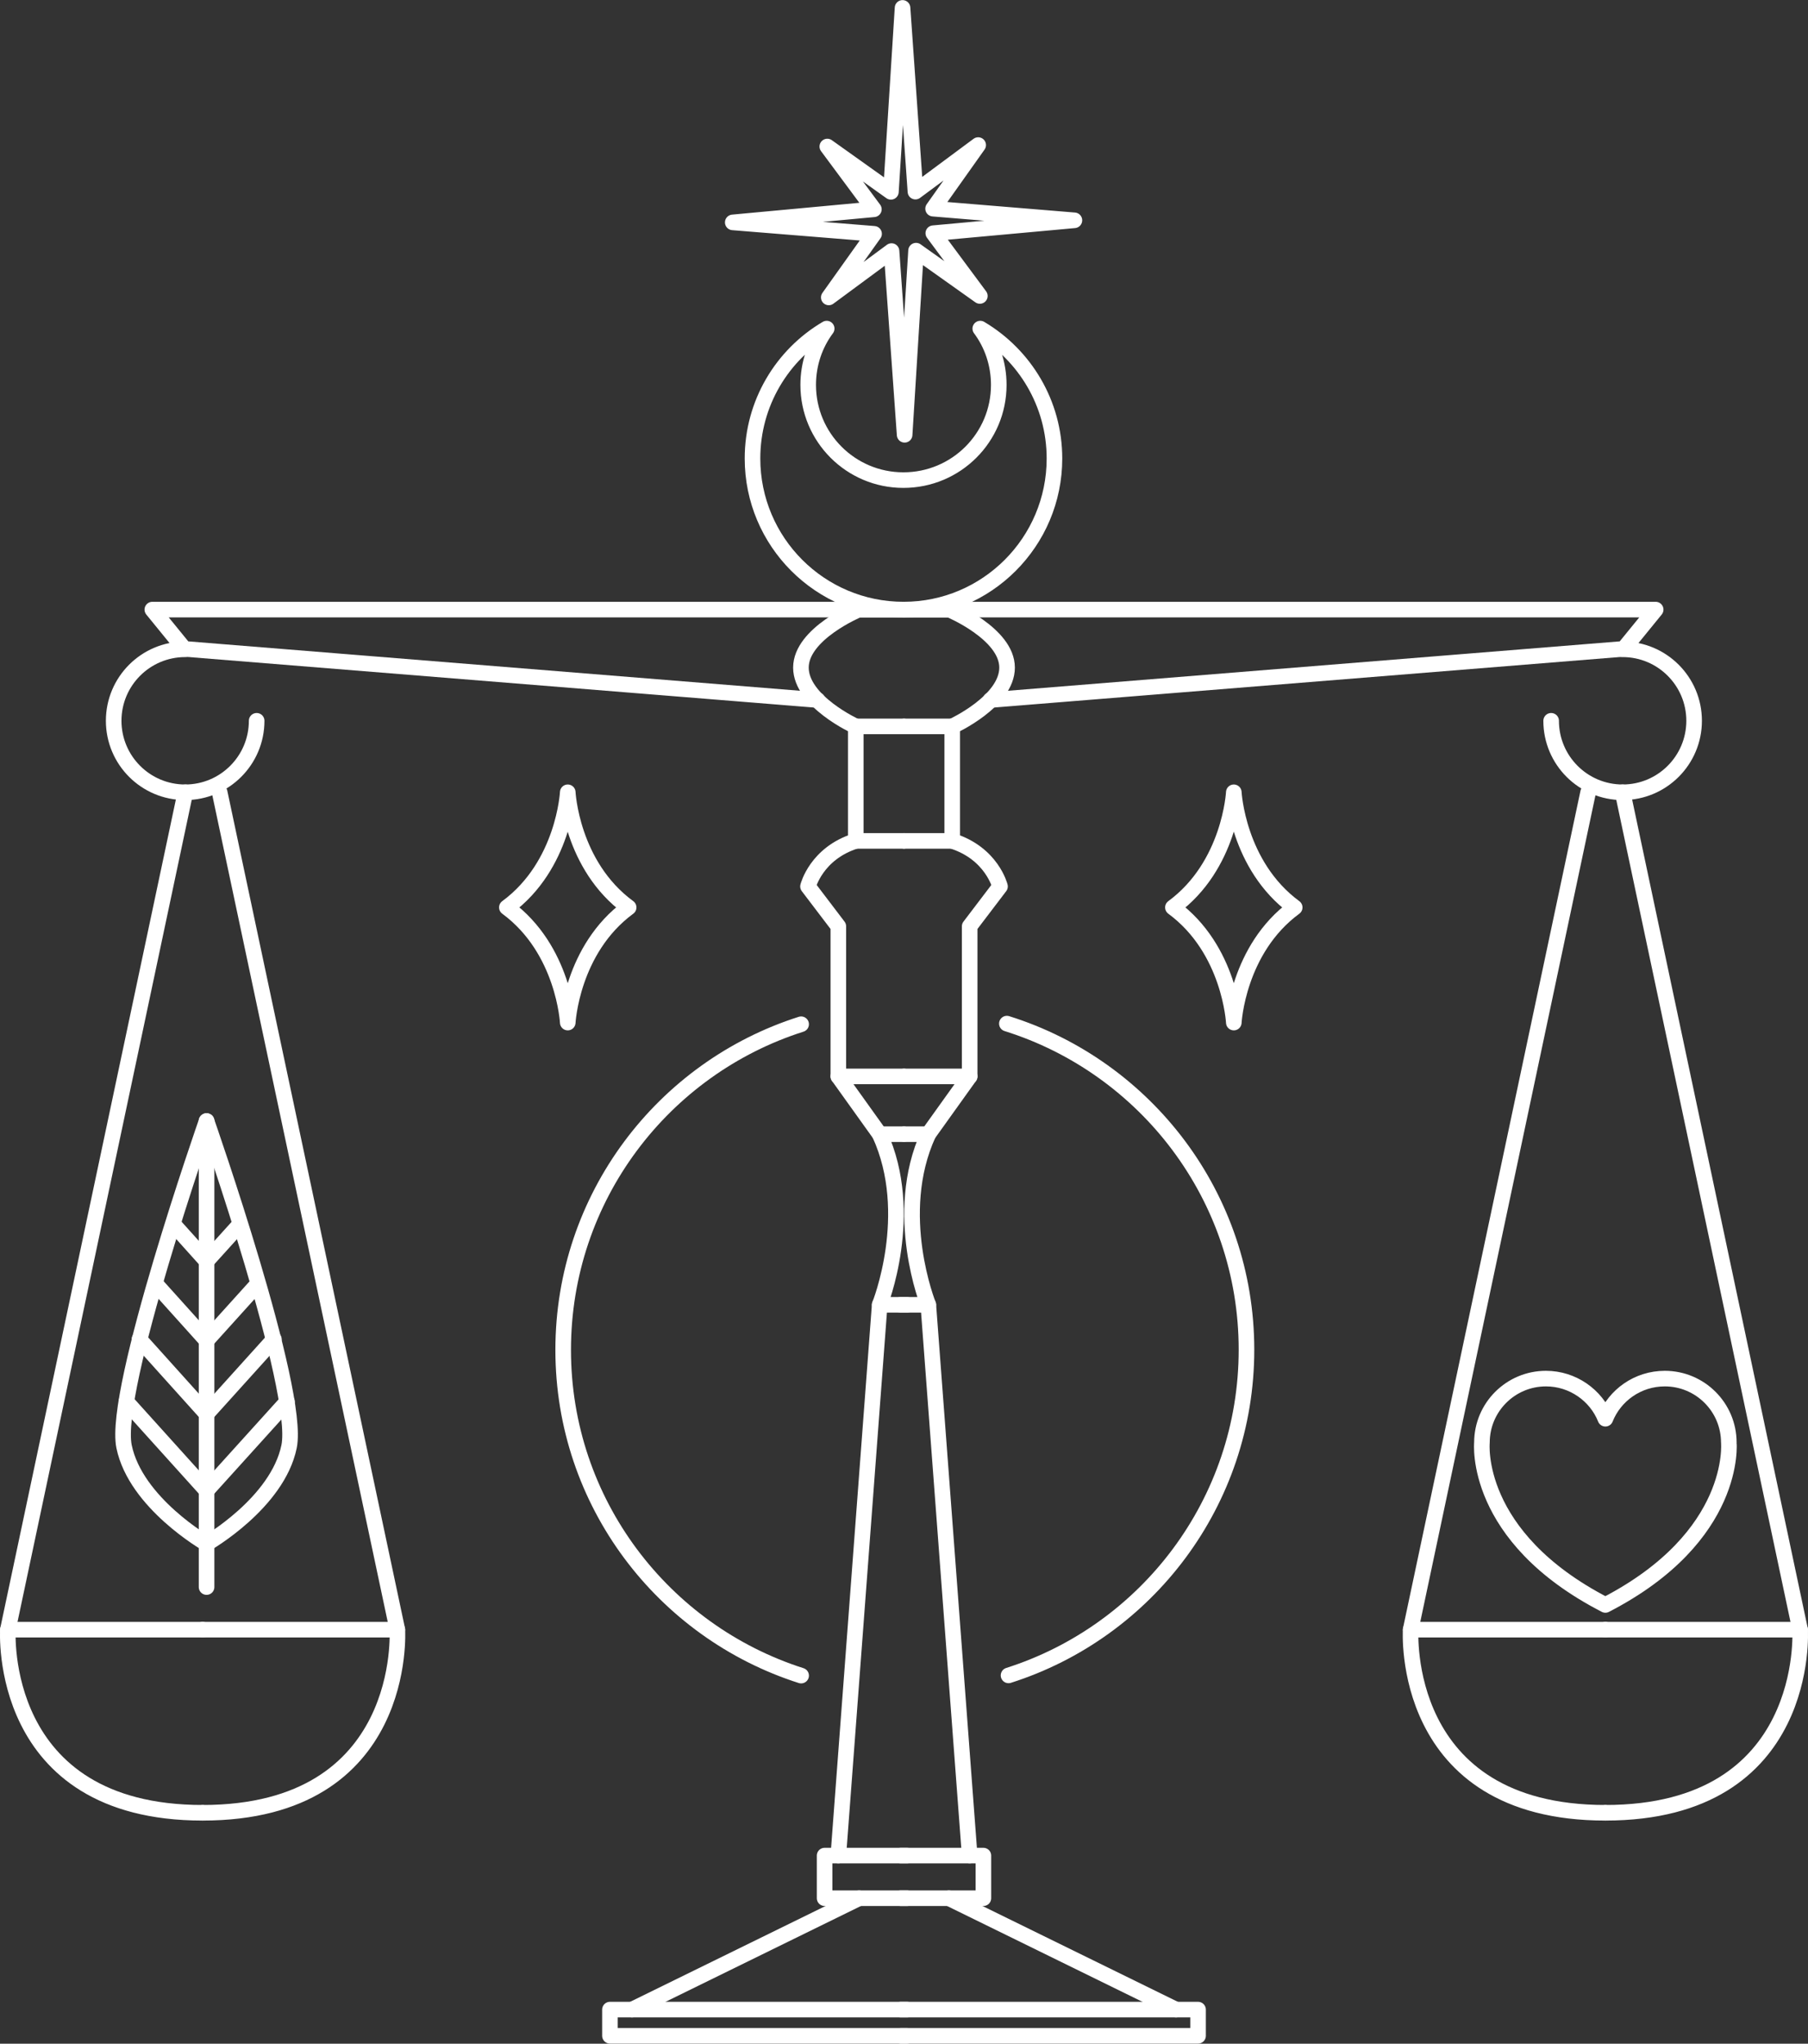 <?xml version="1.0" encoding="utf-8"?>
<!-- Generator: Adobe Illustrator 27.9.0, SVG Export Plug-In . SVG Version: 6.00 Build 0)  -->
<svg version="1.1" id="Lager_1" xmlns="http://www.w3.org/2000/svg" xmlns:xlink="http://www.w3.org/1999/xlink" x="0px" y="0px"
	 viewBox="0 0 87 98.33" style="enable-background:new 0 0 87 98.33;" xml:space="preserve">
<rect x="0" y="0" width="87" height="98.33" fill="#333333" stroke="none"/>
<style type="text/css">
	.st0{fill:none;stroke:#FFFFFF;stroke-width:0.75;stroke-linecap:round;stroke-linejoin:round;stroke-miterlimit:10;}
</style>
<g>
	<g>
		<polyline class="st0" points="43.65,97.95 29.35,97.95 29.35,96.69 43.65,96.69 		"/>
		<line class="st0" x1="41.34" y1="91.33" x2="30.41" y2="96.69"/>
		<polyline class="st0" points="43.65,91.33 39.68,91.33 39.68,89.28 43.65,89.28 		"/>
		<path class="st0" d="M40.34,89.28l1.99-26.5c0,0,1.76-4.37,0-8.21l-1.99-2.78v-7.22l-1.46-1.92c0,0,0.39-1.59,2.3-2.19v-5.51
			c0,0-2.64-1.2-2.64-2.83c0-1.63,2.76-2.78,2.76-2.78h2.17"/>
		<line class="st0" x1="41.18" y1="40.46" x2="43.48" y2="40.46"/>
		<line class="st0" x1="41.18" y1="34.95" x2="43.48" y2="34.95"/>
		<line class="st0" x1="40.34" y1="51.79" x2="43.48" y2="51.79"/>
		<line class="st0" x1="42.33" y1="62.78" x2="43.65" y2="62.78"/>
		<line class="st0" x1="42.33" y1="54.57" x2="43.48" y2="54.57"/>
		<polyline class="st0" points="41.3,29.33 7.33,29.33 8.87,31.22 39.34,33.68 		"/>
		<path class="st0" d="M12.35,34.68c0,1.9-1.54,3.44-3.44,3.44s-3.44-1.54-3.44-3.44s1.54-3.44,3.44-3.44"/>
		<path class="st0" d="M48.06,18.52c0-1.02-0.33-1.96-0.89-2.71c2.14,1.27,3.57,3.6,3.57,6.25c0,4.02-3.26,7.27-7.26,7.27
			c-4.02,0-7.27-3.26-7.27-7.27c0-2.66,1.43-4.99,3.57-6.25c-0.56,0.75-0.89,1.69-0.89,2.71c0,2.53,2.05,4.58,4.58,4.58
			C46.01,23.1,48.06,21.05,48.06,18.52z"/>
		<polygon class="st0" points="42.87,9.23 39.81,7.05 42.05,10.07 35.26,10.7 42.06,11.25 39.88,14.31 42.9,12.08 43.53,20.92 
			44.08,12.06 47.15,14.24 44.91,11.22 51.7,10.6 44.9,10.04 47.07,6.98 44.05,9.22 43.43,0.38 		"/>
		<line class="st0" x1="0.38" y1="78.41" x2="8.92" y2="38.12"/>
		<path class="st0" d="M9.75,78.41H0.38c0,0-0.56,8.81,9.37,8.81"/>
		<line class="st0" x1="19.12" y1="78.41" x2="10.57" y2="38.12"/>
		<path class="st0" d="M9.75,78.41h9.37c0,0,0.56,8.81-9.37,8.81"/>
		<line class="st0" x1="9.94" y1="53.94" x2="9.94" y2="76.36"/>
		<path class="st0" d="M9.94,74.27c0,0-3.41-1.95-3.97-4.67c-0.56-2.72,3.97-15.66,3.97-15.66"/>
		<line class="st0" x1="6.08" y1="67.44" x2="9.94" y2="71.72"/>
		<line class="st0" x1="6.71" y1="64.44" x2="9.94" y2="68.03"/>
		<line class="st0" x1="7.52" y1="61.81" x2="9.94" y2="64.5"/>
		<line class="st0" x1="8.43" y1="59" x2="9.94" y2="60.68"/>
		<path class="st0" d="M9.94,74.27c0,0,3.41-1.95,3.97-4.67c0.56-2.72-3.97-15.66-3.97-15.66"/>
		<line class="st0" x1="13.81" y1="67.44" x2="9.94" y2="71.72"/>
		<line class="st0" x1="13.18" y1="64.44" x2="9.94" y2="68.03"/>
		<line class="st0" x1="12.37" y1="61.81" x2="9.94" y2="64.5"/>
		<line class="st0" x1="11.46" y1="59" x2="9.94" y2="60.68"/>
		<polyline class="st0" points="43.34,97.95 57.65,97.95 57.65,96.69 43.34,96.69 		"/>
		<line class="st0" x1="45.66" y1="91.33" x2="56.59" y2="96.69"/>
		<polyline class="st0" points="43.34,91.33 47.32,91.33 47.32,89.28 43.34,89.28 		"/>
		<path class="st0" d="M46.66,89.28l-1.99-26.5c0,0-1.76-4.37,0-8.21l1.99-2.78v-7.22l1.46-1.92c0,0-0.39-1.59-2.3-2.19v-5.51
			c0,0,2.64-1.2,2.64-2.83c0-1.63-2.76-2.78-2.76-2.78h-2.17"/>
		<line class="st0" x1="45.82" y1="40.46" x2="43.52" y2="40.46"/>
		<line class="st0" x1="45.82" y1="34.95" x2="43.52" y2="34.95"/>
		<line class="st0" x1="46.66" y1="51.79" x2="43.52" y2="51.79"/>
		<line class="st0" x1="44.67" y1="62.78" x2="43.34" y2="62.78"/>
		<line class="st0" x1="44.67" y1="54.57" x2="43.52" y2="54.57"/>
		<polyline class="st0" points="45.69,29.33 79.67,29.33 78.13,31.22 47.66,33.68 		"/>
		<path class="st0" d="M74.64,34.68c0,1.9,1.54,3.44,3.44,3.44s3.44-1.54,3.44-3.44s-1.54-3.44-3.44-3.44"/>
		<line class="st0" x1="86.62" y1="78.41" x2="78.08" y2="38.12"/>
		<path class="st0" d="M77.25,78.41h9.37c0,0,0.56,8.81-9.37,8.81"/>
		<line class="st0" x1="67.88" y1="78.41" x2="76.42" y2="38.12"/>
		<path class="st0" d="M77.25,78.41h-9.37c0,0-0.56,8.81,9.37,8.81"/>
		<path class="st0" d="M77.25,77.22c-6.39-3.29-5.94-7.81-5.94-7.81c0-1.7,1.38-3.08,3.08-3.08c1.29,0,2.41,0.8,2.86,1.93
			c0.45-1.13,1.56-1.93,2.86-1.93c1.7,0,3.08,1.38,3.08,3.08C83.19,69.4,83.63,73.93,77.25,77.22z"/>
		<path class="st0" d="M38.55,80.62C31.91,78.5,27.1,72.29,27.1,64.95c0-7.34,4.81-13.56,11.45-15.67"/>
		<path class="st0" d="M48.45,49.25c6.68,2.09,11.53,8.33,11.53,15.69c0,7.34-4.81,13.56-11.45,15.67"/>
		<path class="st0" d="M30.25,43.66c-2.75,2.02-2.93,5.54-2.93,5.54s-0.18-3.52-2.93-5.54c2.75-2.02,2.93-5.54,2.93-5.54
			S27.49,41.64,30.25,43.66z"/>
		<path class="st0" d="M62.3,43.66c-2.75,2.02-2.93,5.54-2.93,5.54s-0.18-3.52-2.93-5.54c2.75-2.02,2.93-5.54,2.93-5.54
			S59.55,41.64,62.3,43.66z"/>
	</g>
</g>
</svg>
